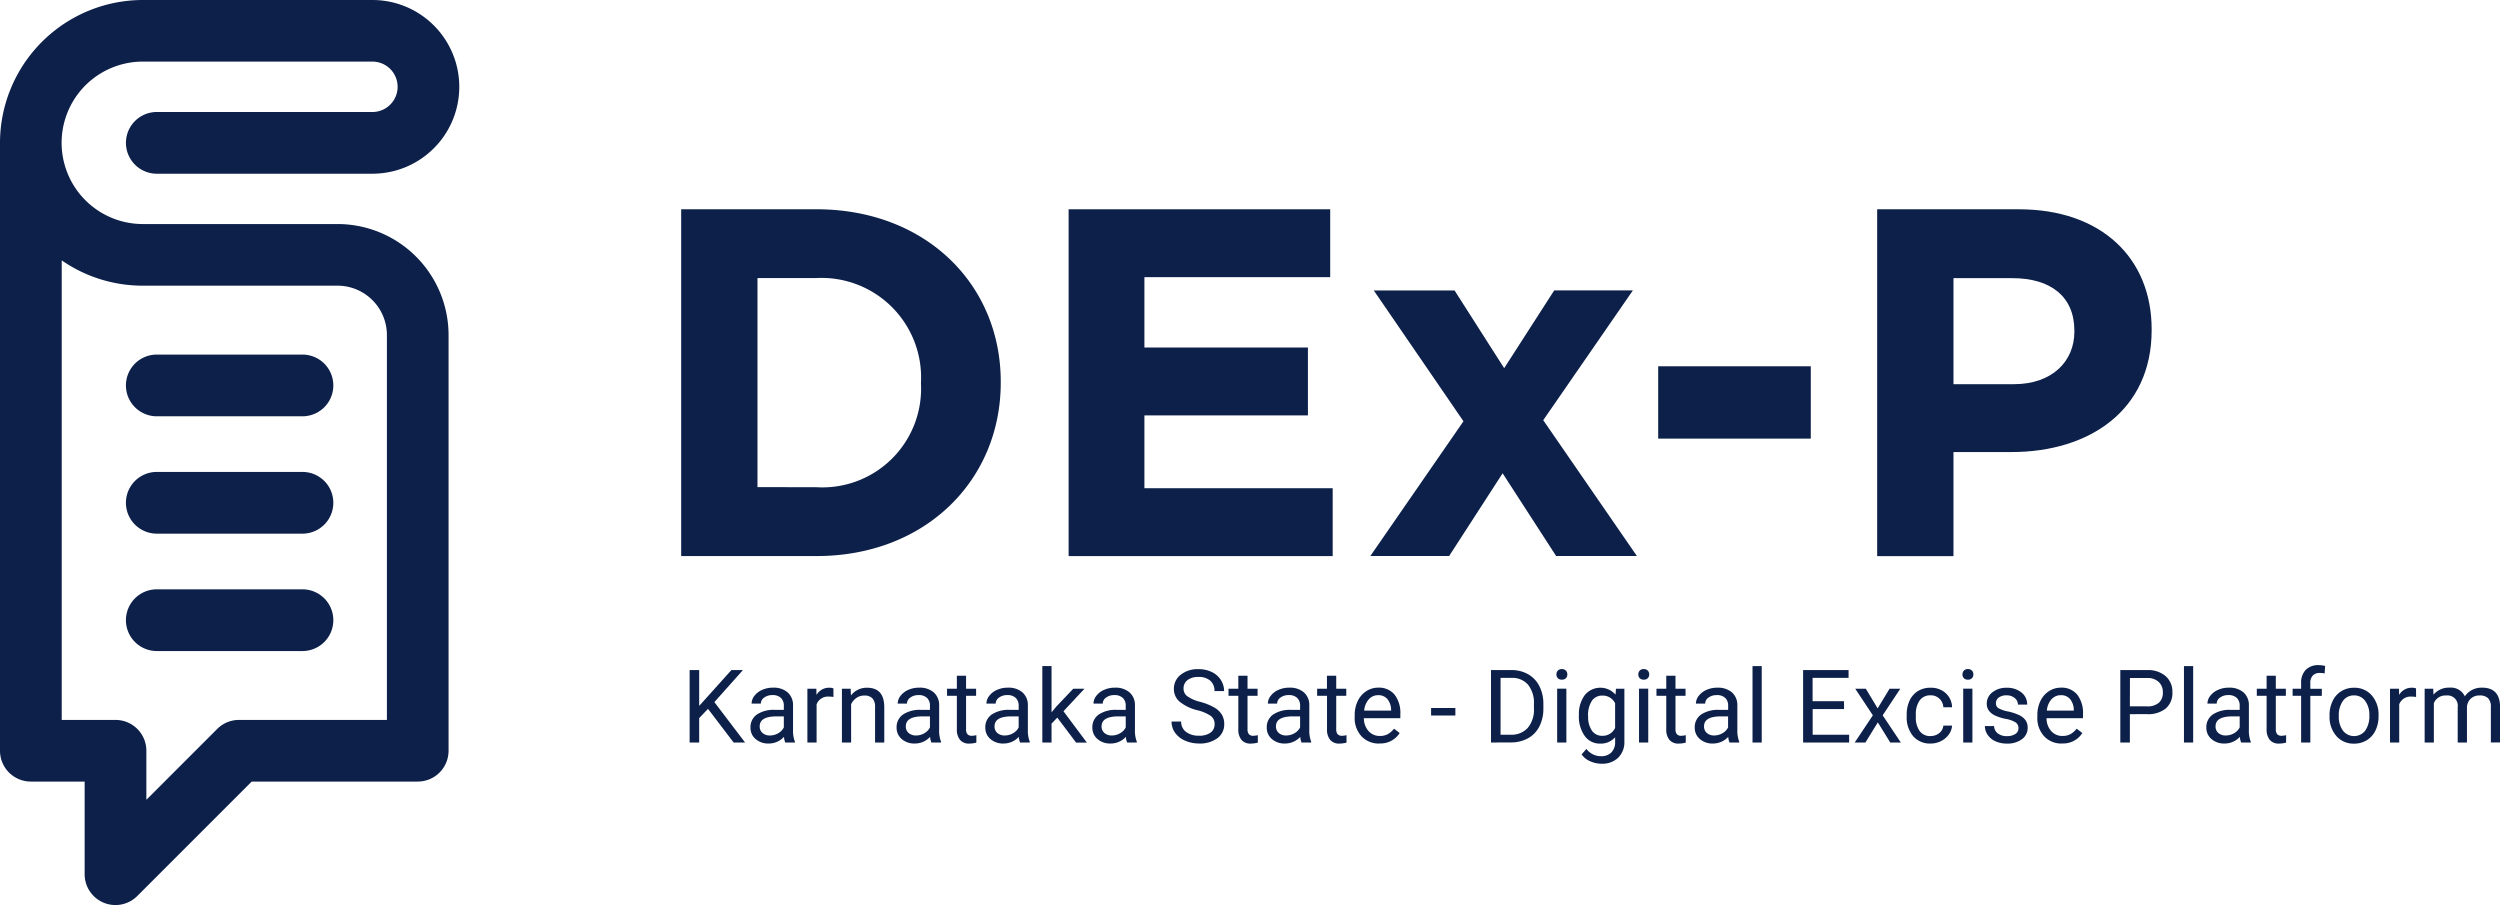 <svg xmlns="http://www.w3.org/2000/svg" xmlns:xlink="http://www.w3.org/1999/xlink" width="141.769" height="51.323" viewBox="0 0 141.769 51.323">
  <defs>
    <clipPath id="clip-path">
      <rect id="Rectangle_2126" data-name="Rectangle 2126" width="141.769" height="51.323" fill="#0c204a"/>
    </clipPath>
  </defs>
  <g id="Group_5459" data-name="Group 5459" clip-path="url(#clip-path)">
    <path id="Path_8807" data-name="Path 8807" d="M6.547,51.323A1.748,1.748,0,0,1,4.8,49.575V44.321H1.748A1.748,1.748,0,0,1,0,42.573V8.1A8.111,8.111,0,0,1,8.1,0H21.119a4.925,4.925,0,1,1,0,9.851H8.892a1.748,1.748,0,0,1,0-3.5H21.119a1.429,1.429,0,0,0,0-2.858H8.1a4.606,4.606,0,0,0,0,9.212H19.143A6.3,6.3,0,0,1,25.437,19V42.573a1.748,1.748,0,0,1-1.748,1.748H14.273l-6.49,6.49a1.748,1.748,0,0,1-1.236.512M3.5,40.825H6.547A1.748,1.748,0,0,1,8.3,42.573v2.781l4.017-4.017a1.748,1.748,0,0,1,1.236-.512H21.94V19a2.8,2.8,0,0,0-2.8-2.8H8.1A8.057,8.057,0,0,1,3.5,14.765Z" fill="#0c204a"/>
    <path id="Path_8808" data-name="Path 8808" d="M69.072,169.777H60.811a1.748,1.748,0,0,1,0-3.5h8.261a1.748,1.748,0,1,1,0,3.5" transform="translate(-51.92 -146.17)" fill="#0c204a"/>
    <path id="Path_8809" data-name="Path 8809" d="M69.072,224.807H60.811a1.748,1.748,0,0,1,0-3.5h8.261a1.748,1.748,0,1,1,0,3.5" transform="translate(-51.92 -194.545)" fill="#0c204a"/>
    <path id="Path_8810" data-name="Path 8810" d="M69.072,279.837H60.811a1.748,1.748,0,0,1,0-3.5h8.261a1.748,1.748,0,1,1,0,3.5" transform="translate(-51.92 -242.918)" fill="#0c204a"/>
    <path id="Path_8811" data-name="Path 8811" d="M319.382,98.1h7.67c6.181,0,10.452,4.243,10.452,9.777v.056c0,5.535-4.271,9.833-10.452,9.833h-7.67Zm7.67,15.762a5.6,5.6,0,0,0,5.928-5.872v-.056A5.648,5.648,0,0,0,327.052,102h-3.343v11.856Z" transform="translate(-280.754 -86.233)" fill="#0c204a"/>
    <path id="Path_8812" data-name="Path 8812" d="M501.04,98.1h14.834v3.849H505.338v3.99h9.272v3.849h-9.272v4.13h10.676v3.849H501.04Z" transform="translate(-440.441 -86.232)" fill="#0c204a"/>
    <path id="Path_8813" data-name="Path 8813" d="M650.012,146.561l-3.034,4.692H642.51l5.282-7.642-5.085-7.417h4.58L650.1,140.6l2.838-4.411H657.4l-5.085,7.361,5.31,7.7h-4.58Z" transform="translate(-564.802 -119.722)" fill="#0c204a"/>
    <rect id="Rectangle_2122" data-name="Rectangle 2122" width="8.653" height="4.102" transform="translate(94.032 20.771)" fill="#0c204a"/>
    <path id="Path_8814" data-name="Path 8814" d="M880.149,98.1h8.035c4.692,0,7.53,2.782,7.53,6.8v.056c0,4.552-3.54,6.911-7.951,6.911h-3.287v5.9h-4.327Zm7.755,9.918c2.163,0,3.428-1.292,3.428-2.978v-.056c0-1.939-1.349-2.978-3.512-2.978h-3.343v6.012Z" transform="translate(-773.699 -86.232)" fill="#0c204a"/>
    <path id="Path_8815" data-name="Path 8815" d="M324.368,316.382l-.5.522v1.388h-.542v-4.108h.542v2.031l1.825-2.031h.655L324.729,316l1.744,2.294h-.649Z" transform="translate(-284.219 -276.185)" fill="#0c204a"/>
    <path id="Path_8816" data-name="Path 8816" d="M353.848,325.551a1.1,1.1,0,0,1-.073-.322,1.165,1.165,0,0,1-.869.378,1.078,1.078,0,0,1-.741-.255.826.826,0,0,1-.289-.648.863.863,0,0,1,.363-.741,1.709,1.709,0,0,1,1.02-.264h.508v-.24a.586.586,0,0,0-.164-.436.658.658,0,0,0-.482-.162.761.761,0,0,0-.468.141.416.416,0,0,0-.189.341h-.525a.72.72,0,0,1,.162-.442,1.107,1.107,0,0,1,.44-.337,1.48,1.48,0,0,1,.611-.124,1.206,1.206,0,0,1,.827.264.952.952,0,0,1,.31.727v1.405a1.714,1.714,0,0,0,.107.669v.045Zm-.866-.4a.917.917,0,0,0,.466-.127.768.768,0,0,0,.319-.33v-.626h-.409q-.96,0-.959.562a.475.475,0,0,0,.164.384.629.629,0,0,0,.42.138" transform="translate(-309.318 -283.444)" fill="#0c204a"/>
    <path id="Path_8817" data-name="Path 8817" d="M380.064,322.967a1.576,1.576,0,0,0-.257-.02.688.688,0,0,0-.7.437v2.167h-.522V322.5h.508l.008.353a.813.813,0,0,1,.728-.409.535.535,0,0,1,.231.039Z" transform="translate(-332.8 -283.444)" fill="#0c204a"/>
    <path id="Path_8818" data-name="Path 8818" d="M395.248,322.5l.017.384a1.112,1.112,0,0,1,.914-.44q.968,0,.976,1.092v2.017h-.522v-2.02a.7.7,0,0,0-.151-.488.6.6,0,0,0-.461-.158.753.753,0,0,0-.446.135.919.919,0,0,0-.3.356v2.175h-.522V322.5Z" transform="translate(-347.01 -283.444)" fill="#0c204a"/>
    <path id="Path_8819" data-name="Path 8819" d="M422.362,325.551a1.1,1.1,0,0,1-.073-.322,1.165,1.165,0,0,1-.869.378,1.078,1.078,0,0,1-.741-.255.826.826,0,0,1-.289-.648.863.863,0,0,1,.363-.741,1.709,1.709,0,0,1,1.02-.264h.508v-.24a.586.586,0,0,0-.164-.436.658.658,0,0,0-.482-.162.761.761,0,0,0-.468.141.416.416,0,0,0-.189.341h-.525a.72.72,0,0,1,.162-.442,1.107,1.107,0,0,1,.44-.337,1.48,1.48,0,0,1,.611-.124,1.207,1.207,0,0,1,.827.264.952.952,0,0,1,.31.727v1.405a1.715,1.715,0,0,0,.107.669v.045Zm-.866-.4a.917.917,0,0,0,.466-.127.769.769,0,0,0,.319-.33v-.626h-.409q-.959,0-.959.562a.475.475,0,0,0,.164.384.629.629,0,0,0,.42.138" transform="translate(-369.546 -283.444)" fill="#0c204a"/>
    <path id="Path_8820" data-name="Path 8820" d="M445.123,316.8v.739h.57v.4h-.57v1.9a.423.423,0,0,0,.076.275.321.321,0,0,0,.26.092,1.269,1.269,0,0,0,.248-.034v.421a1.523,1.523,0,0,1-.4.056.65.65,0,0,1-.528-.212.909.909,0,0,1-.178-.6V317.94h-.556v-.4h.556V316.8Z" transform="translate(-390.34 -278.482)" fill="#0c204a"/>
    <path id="Path_8821" data-name="Path 8821" d="M463.956,325.551a1.093,1.093,0,0,1-.073-.322,1.165,1.165,0,0,1-.869.378,1.078,1.078,0,0,1-.741-.255.826.826,0,0,1-.289-.648.863.863,0,0,1,.363-.741,1.709,1.709,0,0,1,1.02-.264h.508v-.24a.587.587,0,0,0-.164-.436.658.658,0,0,0-.482-.162.761.761,0,0,0-.468.141.416.416,0,0,0-.189.341h-.525a.72.72,0,0,1,.162-.442,1.106,1.106,0,0,1,.44-.337,1.48,1.48,0,0,1,.611-.124,1.207,1.207,0,0,1,.827.264.952.952,0,0,1,.31.727v1.405a1.717,1.717,0,0,0,.107.669v.045Zm-.866-.4a.917.917,0,0,0,.466-.127.768.768,0,0,0,.319-.33v-.626h-.409q-.959,0-.959.562a.475.475,0,0,0,.164.384.629.629,0,0,0,.42.138" transform="translate(-406.109 -283.444)" fill="#0c204a"/>
    <path id="Path_8822" data-name="Path 8822" d="M489.567,315.238l-.327.341v1.072h-.522v-4.334h.522v2.621l.279-.336.951-1h.635l-1.188,1.275,1.326,1.778h-.612Z" transform="translate(-429.61 -274.544)" fill="#0c204a"/>
    <path id="Path_8823" data-name="Path 8823" d="M514.157,325.551a1.1,1.1,0,0,1-.073-.322,1.165,1.165,0,0,1-.869.378,1.079,1.079,0,0,1-.741-.255.826.826,0,0,1-.289-.648.863.863,0,0,1,.363-.741,1.709,1.709,0,0,1,1.02-.264h.508v-.24a.586.586,0,0,0-.164-.436.658.658,0,0,0-.482-.162.761.761,0,0,0-.468.141.416.416,0,0,0-.189.341h-.525a.72.72,0,0,1,.162-.442,1.107,1.107,0,0,1,.44-.337,1.48,1.48,0,0,1,.611-.124,1.206,1.206,0,0,1,.827.264.952.952,0,0,1,.311.727v1.405a1.715,1.715,0,0,0,.107.669v.045Zm-.866-.4a.917.917,0,0,0,.466-.127.769.769,0,0,0,.319-.33v-.626h-.409q-.96,0-.959.562a.475.475,0,0,0,.164.384.629.629,0,0,0,.42.138" transform="translate(-450.239 -283.444)" fill="#0c204a"/>
    <path id="Path_8824" data-name="Path 8824" d="M550.784,316.05a2.549,2.549,0,0,1-1.014-.492.941.941,0,0,1-.317-.721.994.994,0,0,1,.388-.8,1.542,1.542,0,0,1,1.009-.317,1.682,1.682,0,0,1,.755.164,1.239,1.239,0,0,1,.513.451,1.154,1.154,0,0,1,.182.629h-.544a.751.751,0,0,0-.237-.587.963.963,0,0,0-.669-.214.986.986,0,0,0-.625.177.589.589,0,0,0-.224.49.53.53,0,0,0,.213.425,2.091,2.091,0,0,0,.725.318,3.361,3.361,0,0,1,.8.318,1.215,1.215,0,0,1,.429.4,1.032,1.032,0,0,1,.14.545.96.96,0,0,1-.389.8,1.66,1.66,0,0,1-1.041.3,1.932,1.932,0,0,1-.79-.162,1.33,1.33,0,0,1-.566-.444,1.084,1.084,0,0,1-.2-.641h.544a.707.707,0,0,0,.275.588,1.158,1.158,0,0,0,.735.216,1.064,1.064,0,0,0,.657-.175.568.568,0,0,0,.229-.477.558.558,0,0,0-.212-.467,2.44,2.44,0,0,0-.767-.326" transform="translate(-482.885 -275.774)" fill="#0c204a"/>
    <path id="Path_8825" data-name="Path 8825" d="M577.088,316.8v.739h.57v.4h-.57v1.9a.423.423,0,0,0,.076.275.321.321,0,0,0,.26.092,1.268,1.268,0,0,0,.248-.034v.421a1.523,1.523,0,0,1-.4.056.65.65,0,0,1-.528-.212.909.909,0,0,1-.178-.6V317.94h-.556v-.4h.556V316.8Z" transform="translate(-506.344 -278.482)" fill="#0c204a"/>
    <path id="Path_8826" data-name="Path 8826" d="M595.921,325.551a1.1,1.1,0,0,1-.073-.322,1.165,1.165,0,0,1-.869.378,1.078,1.078,0,0,1-.741-.255.826.826,0,0,1-.289-.648.863.863,0,0,1,.363-.741,1.709,1.709,0,0,1,1.02-.264h.508v-.24a.586.586,0,0,0-.164-.436.658.658,0,0,0-.482-.162.761.761,0,0,0-.468.141.416.416,0,0,0-.189.341h-.525a.719.719,0,0,1,.162-.442,1.107,1.107,0,0,1,.44-.337,1.48,1.48,0,0,1,.611-.124,1.207,1.207,0,0,1,.827.264.952.952,0,0,1,.31.727v1.405a1.715,1.715,0,0,0,.107.669v.045Zm-.866-.4a.917.917,0,0,0,.465-.127.768.768,0,0,0,.319-.33v-.626h-.409q-.959,0-.959.562a.475.475,0,0,0,.164.384.629.629,0,0,0,.42.138" transform="translate(-522.114 -283.444)" fill="#0c204a"/>
    <path id="Path_8827" data-name="Path 8827" d="M618.682,316.8v.739h.57v.4h-.57v1.9a.423.423,0,0,0,.076.275.321.321,0,0,0,.259.092,1.272,1.272,0,0,0,.249-.034v.421a1.524,1.524,0,0,1-.4.056.65.65,0,0,1-.528-.212.908.908,0,0,1-.178-.6V317.94H617.6v-.4h.556V316.8Z" transform="translate(-542.908 -278.482)" fill="#0c204a"/>
    <path id="Path_8828" data-name="Path 8828" d="M636.568,325.608a1.333,1.333,0,0,1-1.01-.408,1.513,1.513,0,0,1-.389-1.091v-.1a1.831,1.831,0,0,1,.173-.811,1.353,1.353,0,0,1,.485-.559,1.22,1.22,0,0,1,.676-.2,1.143,1.143,0,0,1,.925.392,1.7,1.7,0,0,1,.33,1.123v.217h-2.068a1.085,1.085,0,0,0,.264.729.829.829,0,0,0,.642.278.909.909,0,0,0,.468-.113,1.176,1.176,0,0,0,.336-.3l.319.248a1.282,1.282,0,0,1-1.151.59m-.065-2.737a.7.7,0,0,0-.531.23,1.118,1.118,0,0,0-.265.645h1.529v-.04a.994.994,0,0,0-.214-.616.656.656,0,0,0-.519-.219" transform="translate(-558.348 -283.444)" fill="#0c204a"/>
    <rect id="Rectangle_2123" data-name="Rectangle 2123" width="1.377" height="0.426" transform="translate(81.154 40.149)" fill="#0c204a"/>
    <path id="Path_8829" data-name="Path 8829" d="M699.087,318.292v-4.108h1.159a1.866,1.866,0,0,1,.948.237,1.6,1.6,0,0,1,.636.674,2.2,2.2,0,0,1,.227,1v.262a2.2,2.2,0,0,1-.224,1.018,1.576,1.576,0,0,1-.64.672,1.987,1.987,0,0,1-.969.24Zm.542-3.665v3.222h.57a1.24,1.24,0,0,0,.975-.39,1.61,1.61,0,0,0,.348-1.11v-.24a1.636,1.636,0,0,0-.329-1.089,1.17,1.17,0,0,0-.932-.394Z" transform="translate(-614.536 -276.185)" fill="#0c204a"/>
    <path id="Path_8830" data-name="Path 8830" d="M729.763,314.019a.311.311,0,0,1,.078-.215.292.292,0,0,1,.23-.087.3.3,0,0,1,.231.087.309.309,0,0,1,.079.215.3.3,0,0,1-.079.212.3.3,0,0,1-.231.085.3.3,0,0,1-.23-.085.3.3,0,0,1-.078-.212m.564,3.862h-.522v-3.053h.522Z" transform="translate(-641.502 -275.774)" fill="#0c204a"/>
    <path id="Path_8831" data-name="Path 8831" d="M740.307,324a1.794,1.794,0,0,1,.33-1.136,1.138,1.138,0,0,1,1.746-.027l.025-.338h.477v2.979a1.242,1.242,0,0,1-.351.934,1.3,1.3,0,0,1-.944.341,1.568,1.568,0,0,1-.646-.141,1.111,1.111,0,0,1-.483-.387l.271-.313a1.02,1.02,0,0,0,.821.415.8.8,0,0,0,.594-.214.82.82,0,0,0,.213-.6v-.262a1.072,1.072,0,0,1-.855.361,1.043,1.043,0,0,1-.868-.432,1.886,1.886,0,0,1-.332-1.176m.525.059a1.368,1.368,0,0,0,.212.811.688.688,0,0,0,.592.295.765.765,0,0,0,.725-.449v-1.394a.774.774,0,0,0-.719-.437.694.694,0,0,0-.6.3,1.491,1.491,0,0,0-.214.877" transform="translate(-650.77 -283.444)" fill="#0c204a"/>
    <path id="Path_8832" data-name="Path 8832" d="M768.16,314.019a.312.312,0,0,1,.078-.215.292.292,0,0,1,.23-.087.3.3,0,0,1,.231.087.308.308,0,0,1,.079.215.3.3,0,0,1-.079.212.3.3,0,0,1-.231.085.3.3,0,0,1-.23-.085.3.3,0,0,1-.078-.212m.564,3.862H768.2v-3.053h.522Z" transform="translate(-675.255 -275.774)" fill="#0c204a"/>
    <path id="Path_8833" data-name="Path 8833" d="M777.754,316.8v.739h.57v.4h-.57v1.9a.423.423,0,0,0,.076.275.32.32,0,0,0,.259.092,1.27,1.27,0,0,0,.248-.034v.421a1.523,1.523,0,0,1-.4.056.65.65,0,0,1-.528-.212.909.909,0,0,1-.178-.6V317.94h-.556v-.4h.556V316.8Z" transform="translate(-682.741 -278.482)" fill="#0c204a"/>
    <path id="Path_8834" data-name="Path 8834" d="M796.586,325.551a1.1,1.1,0,0,1-.073-.322,1.165,1.165,0,0,1-.869.378,1.078,1.078,0,0,1-.741-.255.826.826,0,0,1-.289-.648.863.863,0,0,1,.363-.741A1.709,1.709,0,0,1,796,323.7h.508v-.24a.586.586,0,0,0-.164-.436.658.658,0,0,0-.482-.162.761.761,0,0,0-.468.141.416.416,0,0,0-.189.341h-.525a.72.72,0,0,1,.162-.442,1.107,1.107,0,0,1,.44-.337,1.48,1.48,0,0,1,.611-.124,1.207,1.207,0,0,1,.827.264.952.952,0,0,1,.31.727v1.405a1.715,1.715,0,0,0,.107.669v.045Zm-.866-.4a.917.917,0,0,0,.465-.127.768.768,0,0,0,.319-.33v-.626H796.1q-.959,0-.959.562a.475.475,0,0,0,.164.384.628.628,0,0,0,.42.138" transform="translate(-698.509 -283.444)" fill="#0c204a"/>
    <rect id="Rectangle_2124" data-name="Rectangle 2124" width="0.522" height="4.334" transform="translate(99.381 37.773)" fill="#0c204a"/>
    <path id="Path_8835" data-name="Path 8835" d="M847.744,316.393h-1.78v1.456h2.068v.443h-2.61v-4.108H848v.443h-2.04v1.323h1.78Z" transform="translate(-743.172 -276.185)" fill="#0c204a"/>
    <path id="Path_8836" data-name="Path 8836" d="M870.893,324.023l.677-1.114h.609l-1,1.509,1.03,1.543h-.6l-.705-1.143-.705,1.143h-.607l1.03-1.543-1-1.509h.6Z" transform="translate(-764.417 -283.854)" fill="#0c204a"/>
    <path id="Path_8837" data-name="Path 8837" d="M895.351,325.182a.752.752,0,0,0,.488-.169.6.6,0,0,0,.231-.423h.494a.945.945,0,0,1-.181.5,1.187,1.187,0,0,1-.444.378,1.28,1.28,0,0,1-.588.141,1.257,1.257,0,0,1-.992-.416,1.657,1.657,0,0,1-.368-1.138v-.088a1.837,1.837,0,0,1,.164-.793,1.248,1.248,0,0,1,.47-.539,1.335,1.335,0,0,1,.724-.192,1.224,1.224,0,0,1,.853.308,1.1,1.1,0,0,1,.362.8h-.494a.72.72,0,0,0-.224-.487.7.7,0,0,0-.5-.19.731.731,0,0,0-.617.286,1.345,1.345,0,0,0-.219.828v.1a1.319,1.319,0,0,0,.217.813.734.734,0,0,0,.621.285" transform="translate(-785.867 -283.444)" fill="#0c204a"/>
    <path id="Path_8838" data-name="Path 8838" d="M920.141,314.019a.311.311,0,0,1,.078-.215.292.292,0,0,1,.23-.087.3.3,0,0,1,.232.087.309.309,0,0,1,.079.215.3.3,0,0,1-.079.212.3.3,0,0,1-.232.085.3.3,0,0,1-.23-.085.3.3,0,0,1-.078-.212m.564,3.862h-.522v-3.053h.522Z" transform="translate(-808.854 -275.774)" fill="#0c204a"/>
    <path id="Path_8839" data-name="Path 8839" d="M932.566,324.741a.385.385,0,0,0-.159-.329,1.54,1.54,0,0,0-.556-.2,2.623,2.623,0,0,1-.629-.2.9.9,0,0,1-.344-.282.675.675,0,0,1-.111-.389.791.791,0,0,1,.317-.635,1.239,1.239,0,0,1,.811-.26,1.276,1.276,0,0,1,.842.268.852.852,0,0,1,.323.686h-.525a.471.471,0,0,0-.182-.37.682.682,0,0,0-.458-.155.713.713,0,0,0-.446.124.39.39,0,0,0-.161.324.317.317,0,0,0,.149.285,1.839,1.839,0,0,0,.54.183,2.82,2.82,0,0,1,.633.209.925.925,0,0,1,.36.292.718.718,0,0,1,.117.416.781.781,0,0,1-.327.656,1.373,1.373,0,0,1-.849.247,1.537,1.537,0,0,1-.649-.13,1.055,1.055,0,0,1-.442-.363.873.873,0,0,1-.159-.5h.522a.54.54,0,0,0,.21.416.815.815,0,0,0,.518.154.84.84,0,0,0,.475-.12.368.368,0,0,0,.179-.32" transform="translate(-818.103 -283.444)" fill="#0c204a"/>
    <path id="Path_8840" data-name="Path 8840" d="M956.649,325.608a1.334,1.334,0,0,1-1.01-.408,1.513,1.513,0,0,1-.389-1.091v-.1a1.831,1.831,0,0,1,.173-.811,1.352,1.352,0,0,1,.485-.559,1.22,1.22,0,0,1,.676-.2,1.144,1.144,0,0,1,.925.392,1.7,1.7,0,0,1,.33,1.123v.217h-2.068a1.085,1.085,0,0,0,.264.729.829.829,0,0,0,.642.278.909.909,0,0,0,.468-.113,1.177,1.177,0,0,0,.336-.3l.319.248a1.282,1.282,0,0,1-1.151.59m-.065-2.737a.7.7,0,0,0-.53.23,1.118,1.118,0,0,0-.265.645h1.529v-.04a.994.994,0,0,0-.214-.616.656.656,0,0,0-.519-.219" transform="translate(-839.717 -283.444)" fill="#0c204a"/>
    <path id="Path_8841" data-name="Path 8841" d="M994.7,316.684v1.608h-.542v-4.108h1.515a1.522,1.522,0,0,1,1.057.344,1.167,1.167,0,0,1,.382.911,1.151,1.151,0,0,1-.374.921,1.59,1.59,0,0,1-1.071.323Zm0-.443h.973a.973.973,0,0,0,.666-.2.75.75,0,0,0,.231-.592.775.775,0,0,0-.231-.588.913.913,0,0,0-.635-.229h-1Z" transform="translate(-873.92 -276.185)" fill="#0c204a"/>
    <rect id="Rectangle_2125" data-name="Rectangle 2125" width="0.522" height="4.334" transform="translate(123.847 37.773)" fill="#0c204a"/>
    <path id="Path_8842" data-name="Path 8842" d="M1036.466,325.551a1.107,1.107,0,0,1-.073-.322,1.164,1.164,0,0,1-.869.378,1.078,1.078,0,0,1-.741-.255.826.826,0,0,1-.289-.648.863.863,0,0,1,.362-.741,1.71,1.71,0,0,1,1.02-.264h.508v-.24a.587.587,0,0,0-.163-.436.658.658,0,0,0-.483-.162.76.76,0,0,0-.468.141.416.416,0,0,0-.189.341h-.525a.719.719,0,0,1,.162-.442,1.105,1.105,0,0,1,.44-.337,1.48,1.48,0,0,1,.611-.124,1.206,1.206,0,0,1,.827.264.952.952,0,0,1,.31.727v1.405a1.716,1.716,0,0,0,.107.669v.045Zm-.866-.4a.917.917,0,0,0,.465-.127.768.768,0,0,0,.319-.33v-.626h-.409q-.959,0-.959.562a.475.475,0,0,0,.164.384.629.629,0,0,0,.421.138" transform="translate(-909.377 -283.444)" fill="#0c204a"/>
    <path id="Path_8843" data-name="Path 8843" d="M1059.226,316.8v.739h.57v.4h-.57v1.9a.423.423,0,0,0,.076.275.32.32,0,0,0,.26.092,1.271,1.271,0,0,0,.248-.034v.421a1.524,1.524,0,0,1-.4.056.65.65,0,0,1-.528-.212.909.909,0,0,1-.178-.6V317.94h-.556v-.4h.556V316.8Z" transform="translate(-930.17 -278.482)" fill="#0c204a"/>
    <path id="Path_8844" data-name="Path 8844" d="M1075.426,316.221v-2.649h-.482v-.4h.482v-.313a1.04,1.04,0,0,1,.262-.759.991.991,0,0,1,.742-.268,1.388,1.388,0,0,1,.358.048l-.028.421a1.5,1.5,0,0,0-.282-.025.509.509,0,0,0-.392.149.6.6,0,0,0-.138.426v.323h.652v.4h-.652v2.649Z" transform="translate(-944.935 -274.114)" fill="#0c204a"/>
    <path id="Path_8845" data-name="Path 8845" d="M1092.254,324a1.8,1.8,0,0,1,.176-.807,1.315,1.315,0,0,1,.491-.553,1.337,1.337,0,0,1,.718-.195,1.287,1.287,0,0,1,1.009.432,1.661,1.661,0,0,1,.385,1.148v.037a1.819,1.819,0,0,1-.171.8,1.3,1.3,0,0,1-.488.552,1.351,1.351,0,0,1-.729.2,1.285,1.285,0,0,1-1.006-.432,1.653,1.653,0,0,1-.385-1.143Zm.525.062a1.306,1.306,0,0,0,.235.815.8.8,0,0,0,1.263,0,1.428,1.428,0,0,0,.234-.873,1.3,1.3,0,0,0-.238-.814.758.758,0,0,0-.633-.312.749.749,0,0,0-.624.308,1.417,1.417,0,0,0-.237.88" transform="translate(-960.151 -283.444)" fill="#0c204a"/>
    <path id="Path_8846" data-name="Path 8846" d="M1122.118,322.967a1.573,1.573,0,0,0-.257-.02.688.688,0,0,0-.7.437v2.167h-.522V322.5h.508l.008.353a.813.813,0,0,1,.728-.409.534.534,0,0,1,.231.039Z" transform="translate(-985.107 -283.444)" fill="#0c204a"/>
    <path id="Path_8847" data-name="Path 8847" d="M1137.279,322.5l.014.339a1.127,1.127,0,0,1,.906-.4.873.873,0,0,1,.872.491,1.155,1.155,0,0,1,.4-.356,1.171,1.171,0,0,1,.577-.135q1,0,1.021,1.064v2.046h-.522v-2.014a.7.7,0,0,0-.15-.49.659.659,0,0,0-.5-.162.692.692,0,0,0-.483.174.7.7,0,0,0-.223.467v2.026h-.525v-2a.582.582,0,0,0-.652-.666.7.7,0,0,0-.7.437v2.229h-.522V322.5Z" transform="translate(-999.296 -283.444)" fill="#0c204a"/>
  </g>
</svg>
